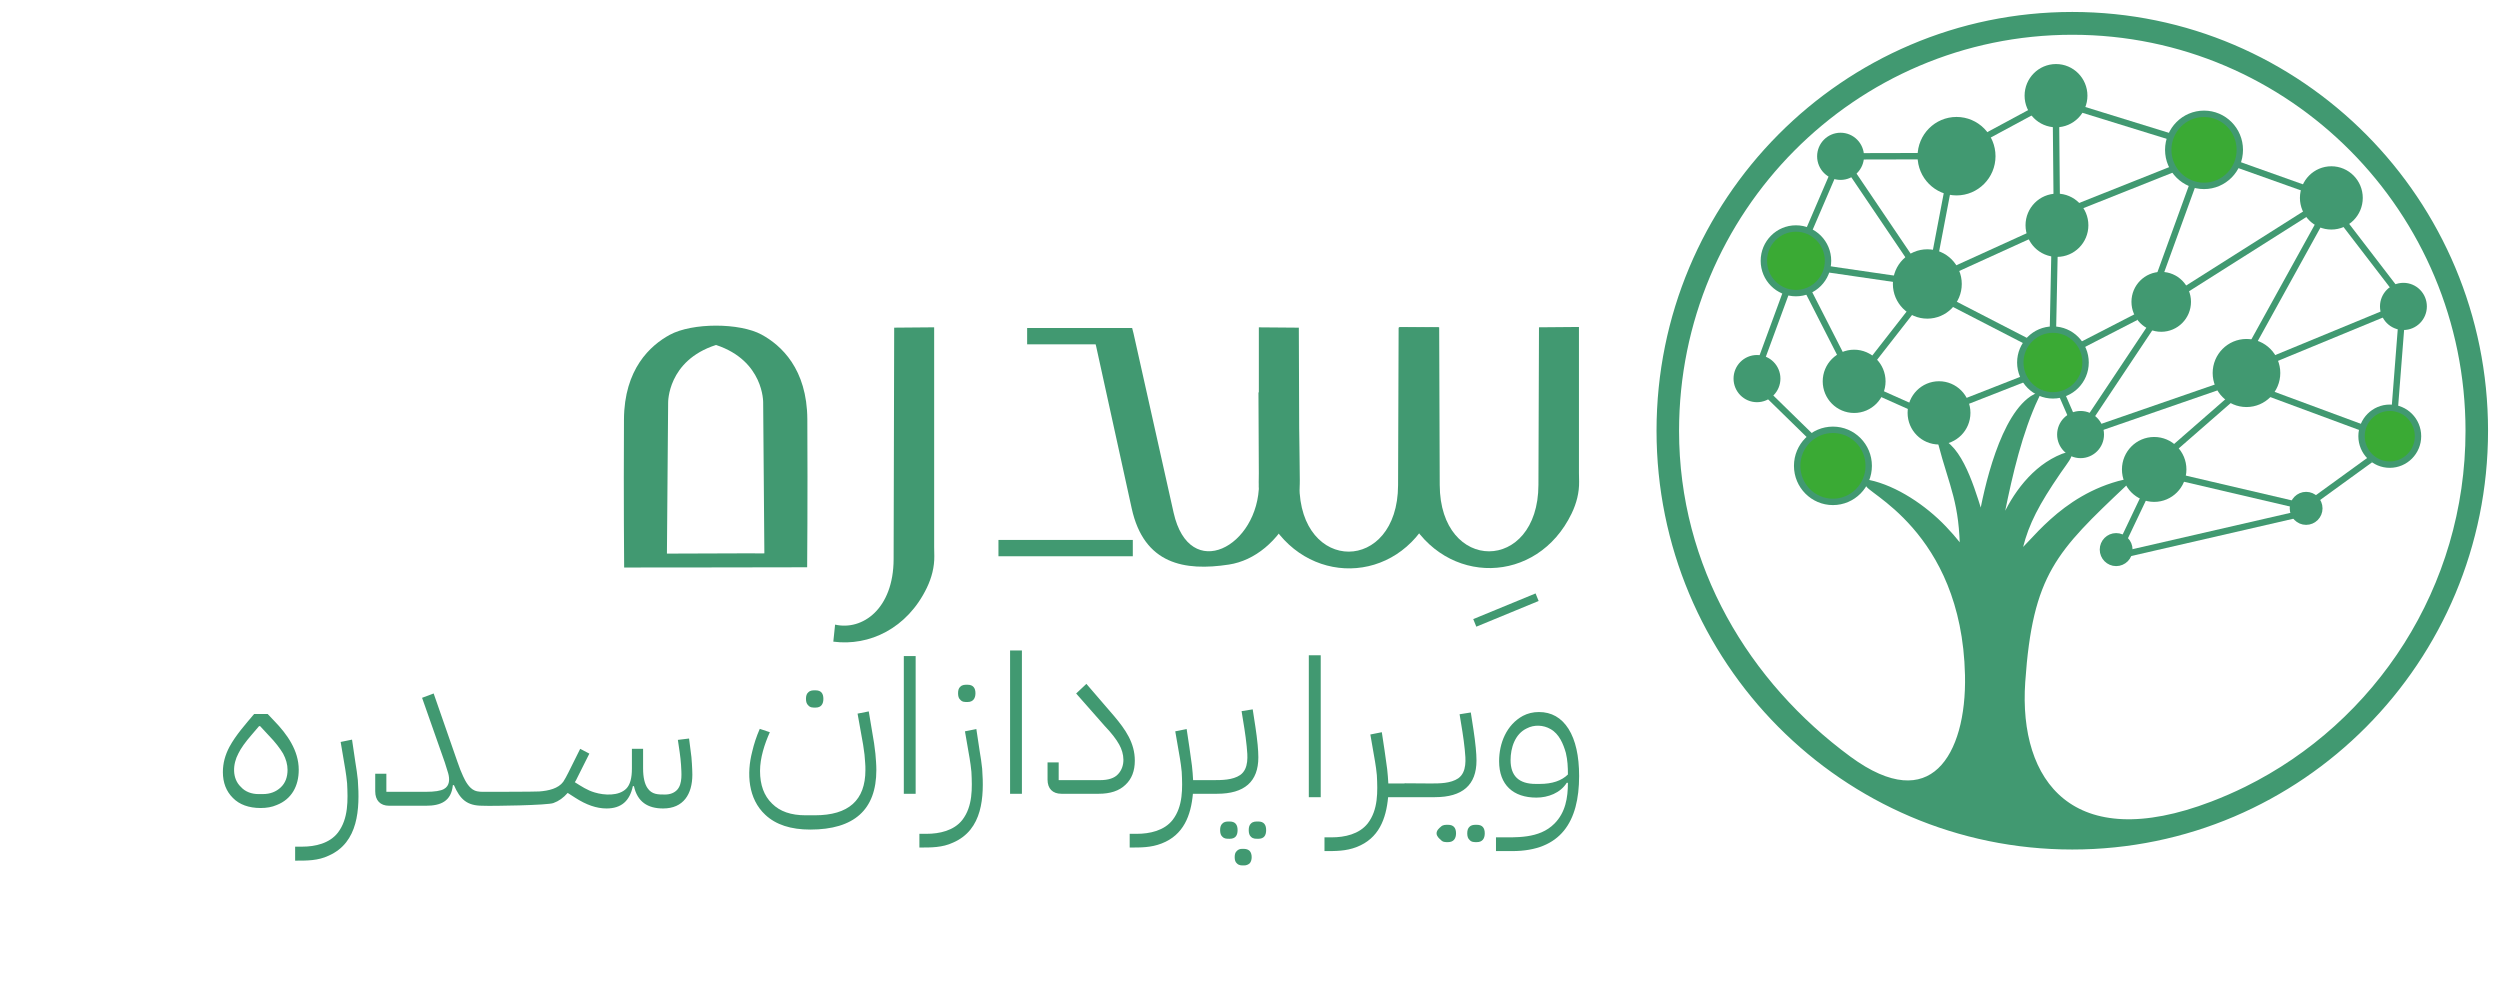 <svg width="165" height="65" viewBox="0 0 165 65" fill="none" xmlns="http://www.w3.org/2000/svg">
<path fill-rule="evenodd" clip-rule="evenodd" d="M135.494 21.755C136.683 21.755 137.648 22.726 137.648 23.924C137.648 25.123 136.683 26.094 135.494 26.094C134.305 26.094 133.34 25.123 133.34 23.924C133.34 22.726 134.305 21.755 135.494 21.755Z" fill="#3AAA34"/>
<path d="M135.494 21.755C136.683 21.755 137.648 22.726 137.648 23.924C137.648 25.123 136.683 26.094 135.494 26.094C134.305 26.094 133.34 25.123 133.34 23.924C133.34 22.726 134.305 21.755 135.494 21.755Z" stroke="#419971" stroke-width="0.422" stroke-miterlimit="22.926"/>
<path fill-rule="evenodd" clip-rule="evenodd" d="M148.267 22.583C149.384 22.583 150.288 23.494 150.288 24.618C150.288 25.743 149.384 26.654 148.267 26.654C147.151 26.654 146.247 25.743 146.247 24.618C146.247 23.494 147.151 22.583 148.267 22.583Z" fill="#419971"/>
<path d="M148.267 22.583C149.384 22.583 150.288 23.494 150.288 24.618C150.288 25.743 149.384 26.654 148.267 26.654C147.151 26.654 146.247 25.743 146.247 24.618C146.247 23.494 147.151 22.583 148.267 22.583Z" stroke="#419971" stroke-width="0.422" stroke-miterlimit="22.926"/>
<path fill-rule="evenodd" clip-rule="evenodd" d="M118.532 15.081C119.701 15.081 120.649 16.035 120.649 17.213C120.649 18.391 119.701 19.346 118.532 19.346C117.363 19.346 116.415 18.391 116.415 17.213C116.415 16.035 117.363 15.081 118.532 15.081Z" fill="#3AAA34"/>
<path d="M118.532 15.081C119.701 15.081 120.649 16.035 120.649 17.213C120.649 18.391 119.701 19.346 118.532 19.346C117.363 19.346 116.415 18.391 116.415 17.213C116.415 16.035 117.363 15.081 118.532 15.081Z" stroke="#419971" stroke-width="0.422" stroke-miterlimit="22.926"/>
<path fill-rule="evenodd" clip-rule="evenodd" d="M127.203 16.664C128.342 16.664 129.266 17.594 129.266 18.742C129.266 19.889 128.342 20.82 127.203 20.82C126.064 20.82 125.141 19.889 125.141 18.742C125.141 17.594 126.064 16.664 127.203 16.664Z" fill="#419971"/>
<path d="M127.203 16.664C128.342 16.664 129.266 17.594 129.266 18.742C129.266 19.889 128.342 20.82 127.203 20.82C126.064 20.82 125.141 19.889 125.141 18.742C125.141 17.594 126.064 16.664 127.203 16.664Z" stroke="#419971" stroke-width="0.422" stroke-miterlimit="22.926"/>
<path fill-rule="evenodd" clip-rule="evenodd" d="M129.131 7.929C130.435 7.929 131.493 8.994 131.493 10.308C131.493 11.621 130.435 12.687 129.131 12.687C127.827 12.687 126.77 11.621 126.77 10.308C126.77 8.994 127.827 7.929 129.131 7.929Z" fill="#419971"/>
<path d="M129.131 7.929C130.435 7.929 131.493 8.994 131.493 10.308C131.493 11.621 130.435 12.687 129.131 12.687C127.827 12.687 126.77 11.621 126.77 10.308C126.77 8.994 127.827 7.929 129.131 7.929Z" stroke="#419971" stroke-width="0.422" stroke-miterlimit="22.926"/>
<path fill-rule="evenodd" clip-rule="evenodd" d="M145.466 7.511C146.77 7.511 147.827 8.576 147.827 9.89C147.827 11.204 146.77 12.269 145.466 12.269C144.161 12.269 143.104 11.204 143.104 9.89C143.104 8.576 144.161 7.511 145.466 7.511Z" fill="#3AAA34"/>
<path d="M145.466 7.511C146.77 7.511 147.827 8.576 147.827 9.89C147.827 11.204 146.77 12.269 145.466 12.269C144.161 12.269 143.104 11.204 143.104 9.89C143.104 8.576 144.161 7.511 145.466 7.511Z" stroke="#419971" stroke-width="0.422" stroke-miterlimit="22.926"/>
<path fill-rule="evenodd" clip-rule="evenodd" d="M142.641 18.155C143.609 18.155 144.394 18.946 144.394 19.921C144.394 20.896 143.609 21.687 142.641 21.687C141.672 21.687 140.887 20.896 140.887 19.921C140.887 18.946 141.672 18.155 142.641 18.155Z" fill="#419971"/>
<path d="M142.641 18.155C143.609 18.155 144.394 18.946 144.394 19.921C144.394 20.896 143.609 21.687 142.641 21.687C141.672 21.687 140.887 20.896 140.887 19.921C140.887 18.946 141.672 18.155 142.641 18.155Z" stroke="#419971" stroke-width="0.422" stroke-miterlimit="22.926"/>
<path fill-rule="evenodd" clip-rule="evenodd" d="M142.176 29.051C143.235 29.051 144.093 29.916 144.093 30.983C144.093 32.05 143.235 32.914 142.176 32.914C141.117 32.914 140.259 32.05 140.259 30.983C140.259 29.916 141.117 29.051 142.176 29.051Z" fill="#419971"/>
<path d="M142.176 29.051C143.235 29.051 144.093 29.916 144.093 30.983C144.093 32.05 143.235 32.914 142.176 32.914C141.117 32.914 140.259 32.05 140.259 30.983C140.259 29.916 141.117 29.051 142.176 29.051Z" stroke="#419971" stroke-width="0.422" stroke-miterlimit="22.926"/>
<path fill-rule="evenodd" clip-rule="evenodd" d="M120.973 28.367C122.278 28.367 123.335 29.432 123.335 30.746C123.335 32.06 122.278 33.125 120.973 33.125C119.669 33.125 118.612 32.06 118.612 30.746C118.612 29.432 119.669 28.367 120.973 28.367Z" fill="#3AAA34"/>
<path d="M120.973 28.367C122.278 28.367 123.335 29.432 123.335 30.746C123.335 32.06 122.278 33.125 120.973 33.125C119.669 33.125 118.612 32.06 118.612 30.746C118.612 29.432 119.669 28.367 120.973 28.367Z" stroke="#419971" stroke-width="0.422" stroke-miterlimit="22.926"/>
<path fill-rule="evenodd" clip-rule="evenodd" d="M135.759 12.991C136.788 12.991 137.622 13.831 137.622 14.867C137.622 15.904 136.788 16.744 135.759 16.744C134.73 16.744 133.896 15.904 133.896 14.867C133.896 13.831 134.73 12.991 135.759 12.991Z" fill="#419971"/>
<path d="M135.759 12.991C136.788 12.991 137.622 13.831 137.622 14.867C137.622 15.904 136.788 16.744 135.759 16.744C134.73 16.744 133.896 15.904 133.896 14.867C133.896 13.831 134.73 12.991 135.759 12.991Z" stroke="#419971" stroke-width="0.422" stroke-miterlimit="22.926"/>
<path fill-rule="evenodd" clip-rule="evenodd" d="M153.869 11.185C154.898 11.185 155.732 12.025 155.732 13.062C155.732 14.098 154.898 14.939 153.869 14.939C152.84 14.939 152.006 14.098 152.006 13.062C152.006 12.025 152.84 11.185 153.869 11.185Z" fill="#419971"/>
<path d="M153.869 11.185C154.898 11.185 155.732 12.025 155.732 13.062C155.732 14.098 154.898 14.939 153.869 14.939C152.84 14.939 152.006 14.098 152.006 13.062C152.006 12.025 152.84 11.185 153.869 11.185Z" stroke="#419971" stroke-width="0.422" stroke-miterlimit="22.926"/>
<path fill-rule="evenodd" clip-rule="evenodd" d="M135.698 4.438C136.726 4.438 137.56 5.278 137.56 6.315C137.56 7.351 136.726 8.191 135.698 8.191C134.669 8.191 133.834 7.351 133.834 6.315C133.834 5.278 134.669 4.438 135.698 4.438Z" fill="#419971"/>
<path d="M135.698 4.438C136.726 4.438 137.56 5.278 137.56 6.315C137.56 7.351 136.726 8.191 135.698 8.191C134.669 8.191 133.834 7.351 133.834 6.315C133.834 5.278 134.669 4.438 135.698 4.438Z" stroke="#419971" stroke-width="0.422" stroke-miterlimit="22.926"/>
<path fill-rule="evenodd" clip-rule="evenodd" d="M127.975 25.373C129.004 25.373 129.838 26.213 129.838 27.249C129.838 28.286 129.004 29.126 127.975 29.126C126.946 29.126 126.112 28.286 126.112 27.249C126.112 26.213 126.946 25.373 127.975 25.373Z" fill="#419971"/>
<path d="M127.975 25.373C129.004 25.373 129.838 26.213 129.838 27.249C129.838 28.286 129.004 29.126 127.975 29.126C126.946 29.126 126.112 28.286 126.112 27.249C126.112 26.213 126.946 25.373 127.975 25.373Z" stroke="#419971" stroke-width="0.422" stroke-miterlimit="22.926"/>
<path fill-rule="evenodd" clip-rule="evenodd" d="M122.373 23.291C123.402 23.291 124.236 24.131 124.236 25.168C124.236 26.204 123.402 27.045 122.373 27.045C121.344 27.045 120.51 26.204 120.51 25.168C120.51 24.131 121.344 23.291 122.373 23.291Z" fill="#419971"/>
<path d="M122.373 23.291C123.402 23.291 124.236 24.131 124.236 25.168C124.236 26.204 123.402 27.045 122.373 27.045C121.344 27.045 120.51 26.204 120.51 25.168C120.51 24.131 121.344 23.291 122.373 23.291Z" stroke="#419971" stroke-width="0.422" stroke-miterlimit="22.926"/>
<path fill-rule="evenodd" clip-rule="evenodd" d="M115.961 23.642C116.699 23.642 117.297 24.244 117.297 24.988C117.297 25.731 116.699 26.334 115.961 26.334C115.223 26.334 114.625 25.731 114.625 24.988C114.625 24.244 115.223 23.642 115.961 23.642Z" fill="#419971"/>
<path d="M115.961 23.642C116.699 23.642 117.297 24.244 117.297 24.988C117.297 25.731 116.699 26.334 115.961 26.334C115.223 26.334 114.625 25.731 114.625 24.988C114.625 24.244 115.223 23.642 115.961 23.642Z" stroke="#419971" stroke-width="0.422" stroke-miterlimit="22.926"/>
<path fill-rule="evenodd" clip-rule="evenodd" d="M137.318 27.335C138.056 27.335 138.654 27.937 138.654 28.681C138.654 29.424 138.056 30.027 137.318 30.027C136.58 30.027 135.981 29.424 135.981 28.681C135.981 27.937 136.58 27.335 137.318 27.335Z" fill="#419971"/>
<path d="M137.318 27.335C138.056 27.335 138.654 27.937 138.654 28.681C138.654 29.424 138.056 30.027 137.318 30.027C136.58 30.027 135.981 29.424 135.981 28.681C135.981 27.937 136.58 27.335 137.318 27.335Z" stroke="#419971" stroke-width="0.422" stroke-miterlimit="22.926"/>
<path fill-rule="evenodd" clip-rule="evenodd" d="M158.626 18.878C159.364 18.878 159.962 19.48 159.962 20.224C159.962 20.967 159.364 21.57 158.626 21.57C157.888 21.57 157.29 20.967 157.29 20.224C157.29 19.48 157.888 18.878 158.626 18.878Z" fill="#419971"/>
<path d="M158.626 18.878C159.364 18.878 159.962 19.48 159.962 20.224C159.962 20.967 159.364 21.57 158.626 21.57C157.888 21.57 157.29 20.967 157.29 20.224C157.29 19.48 157.888 18.878 158.626 18.878Z" stroke="#419971" stroke-width="0.422" stroke-miterlimit="22.926"/>
<path fill-rule="evenodd" clip-rule="evenodd" d="M157.725 26.912C158.754 26.912 159.588 27.753 159.588 28.789C159.588 29.825 158.754 30.666 157.725 30.666C156.696 30.666 155.862 29.825 155.862 28.789C155.862 27.753 156.696 26.912 157.725 26.912Z" fill="#3AAA34"/>
<path d="M157.725 26.912C158.754 26.912 159.588 27.753 159.588 28.789C159.588 29.825 158.754 30.666 157.725 30.666C156.696 30.666 155.862 29.825 155.862 28.789C155.862 27.753 156.696 26.912 157.725 26.912Z" stroke="#419971" stroke-width="0.422" stroke-miterlimit="22.926"/>
<path fill-rule="evenodd" clip-rule="evenodd" d="M121.477 8.971C122.215 8.971 122.813 9.574 122.813 10.317C122.813 11.061 122.215 11.663 121.477 11.663C120.739 11.663 120.141 11.061 120.141 10.317C120.141 9.574 120.739 8.971 121.477 8.971Z" fill="#419971"/>
<path d="M121.477 8.971C122.215 8.971 122.813 9.574 122.813 10.317C122.813 11.061 122.215 11.663 121.477 11.663C120.739 11.663 120.141 11.061 120.141 10.317C120.141 9.574 120.739 8.971 121.477 8.971Z" stroke="#419971" stroke-width="0.422" stroke-miterlimit="22.926"/>
<path fill-rule="evenodd" clip-rule="evenodd" d="M139.666 35.395C140.148 35.395 140.538 35.788 140.538 36.273C140.538 36.759 140.148 37.152 139.666 37.152C139.184 37.152 138.794 36.759 138.794 36.273C138.794 35.788 139.184 35.395 139.666 35.395Z" fill="#419971"/>
<path d="M139.666 35.395C140.148 35.395 140.538 35.788 140.538 36.273C140.538 36.759 140.148 37.152 139.666 37.152C139.184 37.152 138.794 36.759 138.794 36.273C138.794 35.788 139.184 35.395 139.666 35.395Z" stroke="#419971" stroke-width="0.422" stroke-miterlimit="22.926"/>
<path fill-rule="evenodd" clip-rule="evenodd" d="M152.204 32.673C152.685 32.673 153.076 33.067 153.076 33.552C153.076 34.037 152.685 34.43 152.204 34.43C151.722 34.43 151.332 34.037 151.332 33.552C151.332 33.067 151.722 32.673 152.204 32.673Z" fill="#419971"/>
<path d="M152.204 32.673C152.685 32.673 153.076 33.067 153.076 33.552C153.076 34.037 152.685 34.43 152.204 34.43C151.722 34.43 151.332 34.037 151.332 33.552C151.332 33.067 151.722 32.673 152.204 32.673Z" stroke="#419971" stroke-width="0.422" stroke-miterlimit="22.926"/>
<path d="M116.272 23.679L117.883 19.296" stroke="#419971" stroke-width="0.422" stroke-miterlimit="22.926"/>
<path d="M119.315 19.175L121.522 23.498" stroke="#419971" stroke-width="0.422" stroke-miterlimit="22.926"/>
<path d="M120.58 17.756L125.25 18.437" stroke="#419971" stroke-width="0.422" stroke-miterlimit="22.926"/>
<path d="M119.399 15.18L120.956 11.557" stroke="#419971" stroke-width="0.422" stroke-miterlimit="22.926"/>
<path d="M122.249 11.416L126.081 17.085" stroke="#419971" stroke-width="0.422" stroke-miterlimit="22.926"/>
<path d="M128.529 12.608L127.741 16.735" stroke="#419971" stroke-width="0.422" stroke-miterlimit="22.926"/>
<path d="M122.812 10.317L126.769 10.308" stroke="#419971" stroke-width="0.422" stroke-miterlimit="22.926"/>
<path d="M131.099 8.993L134.144 7.352" stroke="#419971" stroke-width="0.422" stroke-miterlimit="22.926"/>
<path d="M137.343 7.194L143.265 9.025" stroke="#419971" stroke-width="0.422" stroke-miterlimit="22.926"/>
<path d="M147.633 10.836L152.114 12.432" stroke="#419971" stroke-width="0.422" stroke-miterlimit="22.926"/>
<path d="M154.738 14.722L158.034 19.017" stroke="#419971" stroke-width="0.422" stroke-miterlimit="22.926"/>
<path d="M158.476 21.561L158.056 26.942" stroke="#419971" stroke-width="0.422" stroke-miterlimit="22.926"/>
<path d="M144.726 12.15L142.481 18.331" stroke="#419971" stroke-width="0.422" stroke-miterlimit="22.926"/>
<path d="M144.085 19.221L152.276 14.036" stroke="#419971" stroke-width="0.422" stroke-miterlimit="22.926"/>
<path d="M153.011 14.834L148.661 22.708" stroke="#419971" stroke-width="0.422" stroke-miterlimit="22.926"/>
<path d="M150.01 23.726L157.371 20.688" stroke="#419971" stroke-width="0.422" stroke-miterlimit="22.926"/>
<path d="M135.697 8.191L135.742 12.991" stroke="#419971" stroke-width="0.422" stroke-miterlimit="22.926"/>
<path d="M137.171 13.643L143.456 11.142" stroke="#419971" stroke-width="0.422" stroke-miterlimit="22.926"/>
<path d="M133.819 22.561L128.847 19.997" stroke="#419971" stroke-width="0.422" stroke-miterlimit="22.926"/>
<path d="M135.597 16.737L135.494 21.755" stroke="#419971" stroke-width="0.422" stroke-miterlimit="22.926"/>
<path d="M129.031 17.779L134.009 15.513" stroke="#419971" stroke-width="0.422" stroke-miterlimit="22.926"/>
<path d="M140.992 20.919L137.44 22.748" stroke="#419971" stroke-width="0.422" stroke-miterlimit="22.926"/>
<path d="M149.785 25.963L155.942 28.243" stroke="#419971" stroke-width="0.422" stroke-miterlimit="22.926"/>
<path d="M126.068 20.609L123.607 23.762" stroke="#419971" stroke-width="0.422" stroke-miterlimit="22.926"/>
<path d="M116.725 26.092L119.467 28.771" stroke="#419971" stroke-width="0.422" stroke-miterlimit="22.926"/>
<path d="M141.896 21.655L137.821 27.771" stroke="#419971" stroke-width="0.422" stroke-miterlimit="22.926"/>
<path d="M138.578 28.233L146.312 25.557" stroke="#419971" stroke-width="0.422" stroke-miterlimit="22.926"/>
<path d="M136.105 26.091L136.709 27.482" stroke="#419971" stroke-width="0.422" stroke-miterlimit="22.926"/>
<path d="M143.574 29.509L147.199 26.346" stroke="#419971" stroke-width="0.422" stroke-miterlimit="22.926"/>
<path d="M144.021 31.55L151.377 33.27" stroke="#419971" stroke-width="0.422" stroke-miterlimit="22.926"/>
<path d="M141.571 32.666L140.189 35.571" stroke="#419971" stroke-width="0.422" stroke-miterlimit="22.926"/>
<path d="M156.439 30.337L152.838 32.949" stroke="#419971" stroke-width="0.422" stroke-miterlimit="22.926"/>
<path d="M151.452 33.999L140.504 36.517" stroke="#419971" stroke-width="0.422" stroke-miterlimit="22.926"/>
<path d="M124.072 25.937L126.151 26.865" stroke="#419971" stroke-width="0.422" stroke-miterlimit="22.926"/>
<path d="M133.616 24.988L129.734 26.509" stroke="#419971" stroke-width="0.422" stroke-miterlimit="22.926"/>
<path fill-rule="evenodd" clip-rule="evenodd" d="M136.771 1C151.809 1 164 13.28 164 28.429C164 43.577 151.809 55.857 136.771 55.857C121.733 55.857 109.542 43.577 109.542 28.429C109.542 13.28 121.733 1 136.771 1ZM132.112 33.792C132.631 31.235 133.269 28.497 134.345 26.2C132.228 27.356 131.129 32.313 130.784 34.37C130.299 32.898 129.521 29.823 128.098 29.162C128.901 32.176 129.543 33.123 129.57 36.517C129.459 36.253 128.974 35.623 128.274 34.889C126.967 33.519 125.089 32.26 123.33 31.883C122.953 32.224 129.685 34.825 129.901 44.557C130.021 49.928 127.509 54.156 122.009 50.113C115.268 45.159 110.607 37.464 110.607 28.44C110.607 13.884 122.321 2.084 136.771 2.084C151.221 2.084 162.935 13.884 162.935 28.44C162.935 38.837 156.957 47.829 148.275 52.118C147.543 52.479 146.791 52.806 146.024 53.1C136.734 56.657 132.997 51.684 133.455 45.003C133.948 37.814 135.564 36.266 140.225 31.859C136.059 32.843 134.057 36.13 133.172 36.704C133.514 35.004 134.073 33.756 135.312 31.862C136.16 30.564 136.359 30.421 136.529 30.025C134.567 30.624 133.181 32.412 132.393 34.091C131.916 35.106 132.025 34.225 132.112 33.792Z" fill="#419971"/>
<path d="M136.771 1C151.809 1 164 13.28 164 28.429C164 43.577 151.809 55.857 136.771 55.857C121.733 55.857 109.542 43.577 109.542 28.429C109.542 13.28 121.733 1 136.771 1ZM132.112 33.792C132.631 31.235 133.269 28.497 134.345 26.2C132.228 27.356 131.129 32.313 130.784 34.37C130.299 32.898 129.521 29.823 128.098 29.162C128.901 32.176 129.543 33.123 129.57 36.517C129.459 36.253 128.974 35.623 128.274 34.889C126.967 33.519 125.089 32.26 123.33 31.883C122.953 32.224 129.685 34.825 129.901 44.557C130.021 49.928 127.509 54.156 122.009 50.113C115.268 45.159 110.607 37.464 110.607 28.44C110.607 13.884 122.321 2.084 136.771 2.084C151.221 2.084 162.935 13.884 162.935 28.44C162.935 38.837 156.957 47.829 148.275 52.118C147.543 52.479 146.791 52.806 146.024 53.1C136.734 56.657 132.997 51.684 133.455 45.003C133.948 37.814 135.564 36.266 140.225 31.859C136.059 32.843 134.057 36.13 133.172 36.704C133.514 35.004 134.073 33.756 135.312 31.862C136.16 30.564 136.359 30.421 136.529 30.025C134.567 30.624 133.181 32.412 132.393 34.091C131.916 35.106 132.025 34.225 132.112 33.792Z" stroke="#419971" stroke-width="0.422" stroke-miterlimit="22.926"/>
<path fill-rule="evenodd" clip-rule="evenodd" d="M44.206 22.097C42.909 22.802 41.2 24.362 41.182 27.686C41.153 33.054 41.194 37.456 41.194 37.456C45.223 37.447 49.226 37.456 53.272 37.44C53.272 37.44 53.313 33.038 53.284 27.67C53.266 24.346 51.557 22.786 50.26 22.081C48.821 21.3 45.698 21.287 44.206 22.097ZM47.258 22.768C50.425 23.813 50.369 26.563 50.369 26.57L50.448 36.522L49.831 36.525L49.831 36.518L44.017 36.538L44.097 26.586C44.097 26.578 44.041 23.801 47.258 22.768Z" fill="#419971"/>
<path fill-rule="evenodd" clip-rule="evenodd" d="M103.73 33.885C104.052 33.217 104.232 32.505 104.221 31.793L104.211 31.201V21.58L101.573 21.602L101.537 31.998C101.522 37.846 95.037 37.854 95.022 32.001L94.986 21.605L92.347 21.584V31.204L92.338 31.797C92.325 32.592 92.552 33.389 92.948 34.124C95.409 38.687 101.451 38.621 103.73 33.885Z" fill="#419971"/>
<path fill-rule="evenodd" clip-rule="evenodd" d="M94.467 33.906C94.789 33.238 94.969 32.526 94.957 31.814L94.948 31.222V21.601L92.309 21.623L92.273 32.019C92.258 37.867 85.774 37.875 85.759 32.022L85.723 21.626L83.084 21.605V31.226L83.075 31.818C83.062 32.613 83.289 33.41 83.685 34.145C86.145 38.708 92.188 38.642 94.467 33.906Z" fill="#419971"/>
<path fill-rule="evenodd" clip-rule="evenodd" d="M77.459 33.84C76.382 29.053 75.09 23.216 74.811 21.997L74.722 21.65H67.791V22.727H72.311L72.344 22.85L74.692 33.551C75.504 37.252 78.189 37.708 81.104 37.262C82.815 37 84.357 35.729 85.29 33.791C85.611 33.123 85.791 32.411 85.78 31.699L85.771 31.107L85.703 25.876L83.064 25.897L83.096 31.904C83.085 36.097 78.508 38.502 77.459 33.84Z" fill="#419971"/>
<path fill-rule="evenodd" clip-rule="evenodd" d="M74.765 35.636H65.898V36.713H74.765V35.636Z" fill="#419971"/>
<path fill-rule="evenodd" clip-rule="evenodd" d="M55.116 41.225L54.999 42.349C57.374 42.662 59.88 41.478 61.173 38.791C61.495 38.122 61.675 37.41 61.664 36.699L61.654 36.107V21.603L59.016 21.625L58.979 36.903C58.971 40.193 56.916 41.634 55.116 41.225Z" fill="#419971"/>
<path fill-rule="evenodd" clip-rule="evenodd" d="M101.347 39.166L97.234 40.861L97.437 41.361L101.55 39.665L101.347 39.166Z" fill="#419971"/>
<path d="M18.261 53.132C19.253 52.747 19.717 51.867 19.717 50.809C19.717 49.522 18.946 48.454 18.098 47.578L17.668 47.125H16.771C16.19 47.819 15.577 48.495 15.14 49.298C14.86 49.829 14.71 50.372 14.71 50.959C14.71 51.656 14.931 52.229 15.373 52.666C15.799 53.102 16.421 53.329 17.201 53.329C17.597 53.329 17.948 53.269 18.261 53.132ZM17.051 52.409C16.631 52.409 16.192 52.267 15.903 51.942C15.297 51.374 15.361 50.426 15.728 49.739C15.903 49.375 16.2 48.969 16.608 48.498L17.097 47.925H17.168L17.743 48.545C18.169 48.982 18.478 49.392 18.686 49.739C18.878 50.098 18.978 50.462 18.978 50.809C18.978 51.292 18.832 51.686 18.524 51.972C18.215 52.259 17.831 52.409 17.347 52.409H17.051ZM19.479 56.803C20.246 56.803 20.987 56.813 21.703 56.469C23.663 55.598 23.754 53.38 23.618 51.489C23.572 51.095 23.526 50.702 23.455 50.312L23.234 48.815L22.483 48.969L22.792 50.796C22.838 51.083 22.88 51.382 22.909 51.699C22.964 52.8 23.004 54.026 22.308 54.946C21.753 55.666 20.803 55.879 19.951 55.879H19.479V56.803ZM28.12 53.179C29.079 53.179 29.785 52.89 29.889 51.818H29.96C30.364 52.755 30.815 53.179 31.846 53.179L32.08 52.939V52.259C31.823 52.259 31.557 52.277 31.316 52.169C30.96 52.01 30.722 51.576 30.565 51.232C30.448 50.975 30.315 50.659 30.181 50.253L28.621 45.769L27.857 46.055L29.359 50.325C29.459 50.642 29.535 50.886 29.58 51.035C29.687 51.417 29.687 51.862 29.301 52.075C29.08 52.199 28.679 52.259 28.12 52.259H25.5V51.065H24.765V52.229C24.765 52.824 25.096 53.179 25.679 53.179H28.12ZM31.846 53.179C32.435 53.209 36.203 53.148 36.528 52.999C36.878 52.875 37.187 52.653 37.467 52.332L37.967 52.653C38.689 53.119 39.37 53.359 40.029 53.359C41.013 53.359 41.564 52.857 41.769 51.883H41.84C42.067 52.928 42.757 53.359 43.767 53.359C45.108 53.359 45.695 52.411 45.695 51.125C45.695 50.928 45.682 50.689 45.666 50.402C45.653 50.116 45.624 49.829 45.578 49.525L45.478 48.742L44.739 48.832C44.818 49.378 44.912 49.929 44.948 50.479C44.974 50.994 45.061 51.716 44.698 52.122C44.506 52.332 44.226 52.439 43.888 52.439C43.439 52.439 43.024 52.444 42.736 52.015C42.549 51.746 42.444 51.309 42.444 50.719V49.422H41.706V50.719C41.706 51.352 41.589 51.788 41.339 52.045C40.844 52.553 39.875 52.493 39.248 52.302C38.75 52.157 38.371 51.895 37.938 51.626C37.99 51.542 38.055 51.446 38.089 51.352L38.898 49.739L38.293 49.422L37.513 50.988C37.396 51.232 37.279 51.429 37.175 51.596C36.855 52.041 36.209 52.191 35.592 52.236C35.257 52.26 32.346 52.259 32.08 52.259L31.846 52.499V53.179Z" fill="#419971"/>
<path d="M86.382 52.613H87.168V43.246H86.382V52.613ZM87.416 56.172C88.156 56.172 88.831 56.18 89.539 55.903C91.002 55.34 91.484 54.05 91.616 52.613H92.697L92.936 52.377V51.709H91.629C91.616 51.398 91.587 51.087 91.553 50.759C91.449 49.946 91.323 49.136 91.2 48.326L90.443 48.477L90.754 50.272C90.801 50.553 90.843 50.847 90.872 51.158C90.928 52.24 90.968 53.445 90.267 54.349C89.707 55.056 88.75 55.265 87.891 55.265H87.416V56.172ZM92.701 52.613H94.702C96.527 52.613 97.448 51.81 97.448 50.196C97.448 49.961 97.431 49.675 97.401 49.364C97.327 48.583 97.192 47.799 97.073 47.023L96.333 47.141C96.46 47.918 96.595 48.684 96.674 49.469C96.736 50.1 96.829 50.951 96.245 51.369C95.742 51.71 95.011 51.709 94.42 51.709L92.701 51.697V52.613ZM97.477 55.58C97.841 55.58 97.994 55.34 97.994 55C97.994 54.652 97.843 54.437 97.477 54.437C97.294 54.437 97.127 54.43 96.985 54.571C96.884 54.659 96.838 54.806 96.838 55C96.838 55.193 96.884 55.34 96.985 55.428C97.12 55.589 97.29 55.58 97.477 55.58ZM95.576 55.58C95.939 55.58 96.098 55.34 96.098 55C96.098 54.651 95.942 54.437 95.576 54.437C95.393 54.437 95.231 54.429 95.089 54.571C94.984 54.659 94.814 54.806 94.814 55C94.814 55.193 94.984 55.34 95.089 55.428C95.224 55.589 95.389 55.58 95.576 55.58ZM98.735 56.172H99.803C103.017 56.172 104.222 54.23 104.222 51.217C104.222 49.885 103.986 48.847 103.524 48.107C103.053 47.364 102.397 46.994 101.569 46.994C101.182 46.994 100.824 47.082 100.513 47.246C99.428 47.837 98.941 49.052 98.941 50.242C98.941 51.8 99.868 52.642 101.405 52.642C102.171 52.642 102.987 52.337 103.406 51.663H103.482C103.482 52.655 103.322 53.63 102.59 54.361C101.582 55.376 100.055 55.265 98.735 55.265V56.172ZM101.358 51.739C100.248 51.739 99.698 51.217 99.698 50.167C99.698 49.364 99.986 48.441 100.766 48.074C101.253 47.816 101.865 47.844 102.338 48.12C102.904 48.437 103.178 49.097 103.347 49.692C103.462 50.174 103.482 50.626 103.482 51.117C103.065 51.528 102.443 51.739 101.627 51.739H101.358Z" fill="#419971"/>
<path d="M57.839 50.823C57.839 50.459 57.806 50.108 57.777 49.746C57.747 49.537 57.718 49.302 57.689 49.051L57.338 46.952L56.599 47.099L56.966 49.151C56.995 49.403 57.029 49.612 57.058 49.805C57.071 49.993 57.087 50.173 57.1 50.337C57.117 50.496 57.117 50.659 57.117 50.823C57.117 52.816 56.01 53.809 53.783 53.809H53.165C52.209 53.809 51.474 53.558 50.956 53.038C50.425 52.523 50.162 51.811 50.162 50.881C50.162 50.022 50.46 49.104 50.809 48.326L50.145 48.104C49.924 48.607 49.761 49.109 49.644 49.612C49.273 51.041 49.368 52.72 50.513 53.78C51.206 54.429 52.192 54.752 53.474 54.752C56.377 54.752 57.839 53.436 57.839 50.823ZM53.829 46.701C54.196 46.701 54.343 46.466 54.343 46.123C54.343 45.774 54.197 45.562 53.829 45.562C53.647 45.562 53.486 45.554 53.345 45.696C53.24 45.784 53.194 45.93 53.194 46.123C53.194 46.316 53.24 46.462 53.345 46.554C53.481 46.71 53.644 46.701 53.829 46.701ZM59.652 52.389H60.433V43.301H59.652V52.389ZM60.68 55.937C61.448 55.937 62.189 55.947 62.906 55.61C64.868 54.757 64.959 52.586 64.823 50.735C64.777 50.349 64.731 49.964 64.66 49.583L64.439 48.117L63.687 48.268L63.996 50.056C64.042 50.337 64.084 50.63 64.113 50.94C64.168 52.018 64.208 53.219 63.511 54.119C62.956 54.824 62.005 55.032 61.151 55.032H60.68V55.937ZM63.862 46.332C64.222 46.332 64.38 46.094 64.38 45.754C64.38 45.406 64.225 45.193 63.862 45.193C63.68 45.193 63.519 45.185 63.378 45.327C63.273 45.415 63.232 45.562 63.232 45.754C63.232 45.947 63.273 46.094 63.378 46.182C63.512 46.342 63.676 46.332 63.862 46.332ZM66.665 52.389H67.446V42.931H66.665V52.389ZM72.513 52.389C73.277 52.389 73.866 52.197 74.279 51.798C74.693 51.413 74.898 50.881 74.898 50.203C74.898 49.022 74.273 48.145 73.544 47.275L71.702 45.135L71.026 45.771L72.909 47.911C73.365 48.385 73.678 48.8 73.866 49.139C74.204 49.737 74.296 50.552 73.795 51.091C73.557 51.355 73.16 51.489 72.6 51.489H69.873V50.32H69.138V51.459C69.138 52.042 69.468 52.389 70.052 52.389H72.513ZM74.559 55.937C75.294 55.937 75.965 55.945 76.669 55.669C78.122 55.108 78.601 53.821 78.732 52.389H79.805L80.044 52.155V51.489H78.745C78.732 51.179 78.703 50.869 78.669 50.542C78.566 49.731 78.441 48.925 78.319 48.117L77.567 48.268L77.876 50.056C77.922 50.337 77.963 50.63 77.993 50.94C78.048 52.018 78.088 53.219 77.391 54.119C76.835 54.824 75.884 55.032 75.031 55.032H74.559V55.937ZM79.81 52.389H80.323C82.136 52.389 83.051 51.589 83.051 49.981C83.051 49.746 83.034 49.461 83.005 49.151C82.931 48.373 82.797 47.592 82.679 46.818L81.944 46.936C82.07 47.71 82.204 48.474 82.282 49.256C82.344 49.885 82.436 50.733 81.856 51.149C81.357 51.49 80.63 51.489 80.044 51.489L79.81 51.723V52.389ZM83.051 55.359C83.426 55.359 83.565 55.138 83.565 54.785C83.565 54.437 83.418 54.22 83.051 54.22C82.869 54.22 82.704 54.212 82.562 54.354C82.462 54.442 82.416 54.592 82.416 54.785C82.416 54.99 82.462 55.137 82.562 55.225C82.699 55.369 82.871 55.359 83.051 55.359ZM82.107 57.118C82.253 57.118 82.37 57.072 82.475 56.984C82.656 56.802 82.656 56.341 82.475 56.159C82.312 56.015 82.171 56.025 81.973 56.025C81.84 56.025 81.723 56.067 81.635 56.159C81.531 56.247 81.489 56.381 81.489 56.569C81.489 56.762 81.531 56.896 81.635 56.984C81.778 57.127 81.925 57.118 82.107 57.118ZM81.163 55.359C81.537 55.359 81.681 55.14 81.681 54.785C81.681 54.435 81.529 54.22 81.163 54.22C80.981 54.22 80.82 54.212 80.678 54.354C80.574 54.442 80.528 54.592 80.528 54.785C80.528 54.99 80.574 55.137 80.678 55.225C80.815 55.369 80.983 55.359 81.163 55.359Z" fill="#419971"/>
</svg>
